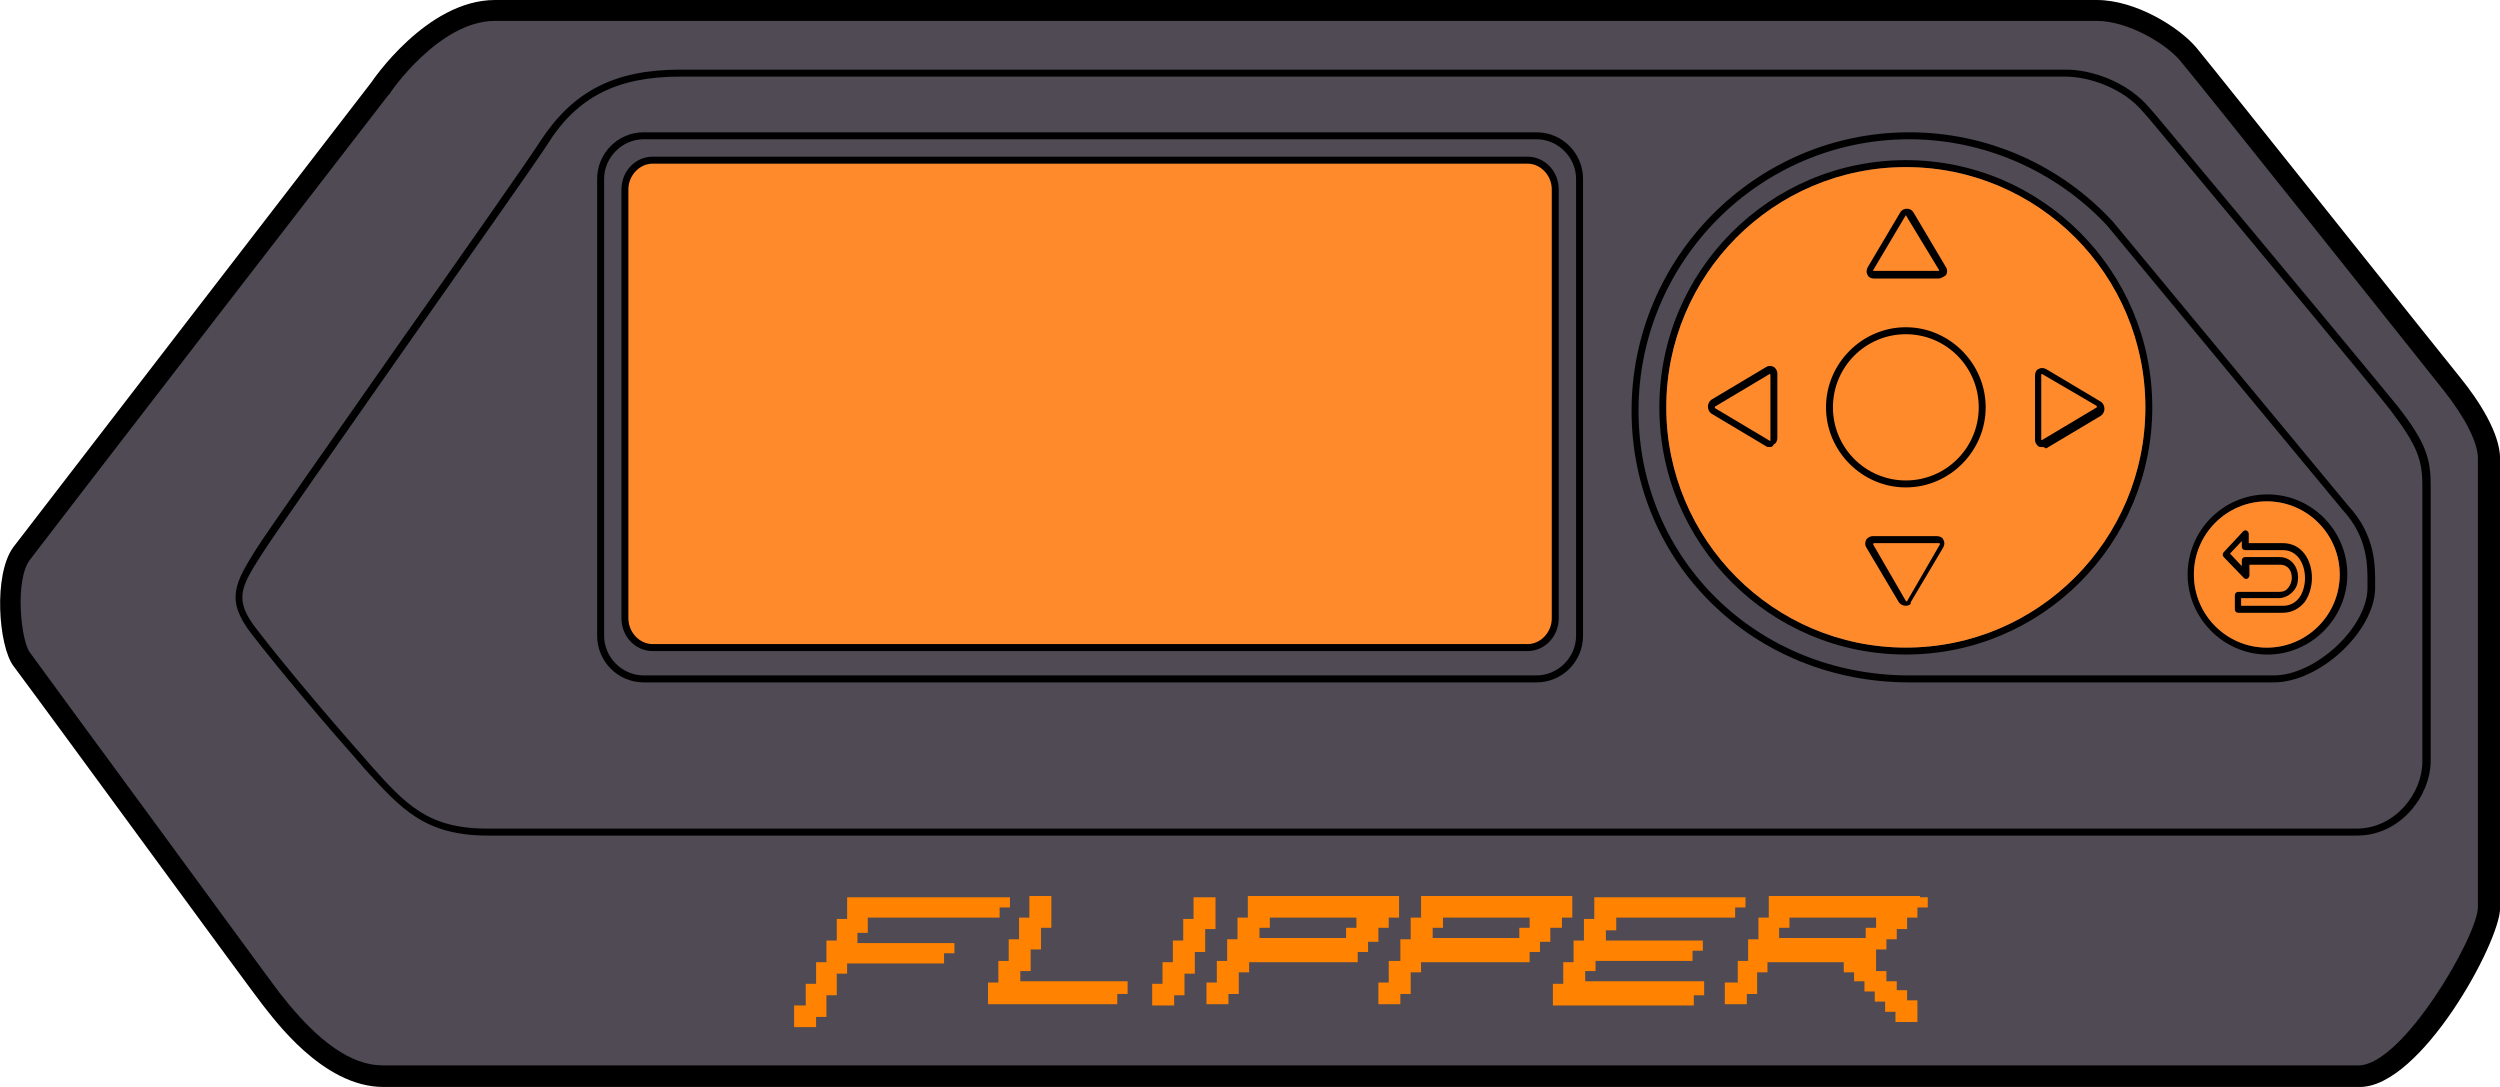 <svg width="138" height="60" viewBox="0 0 138 60" fill="none" xmlns="http://www.w3.org/2000/svg">
<g clip-path="url(#clip0_853_33331)">
<path d="M115.471 0.461C115.471 0.461 31.196 0.461 27.441 0.461C23.685 0.461 20.925 4.42 20.925 4.42C20.925 4.42 2.032 28.981 1.227 30.096C0.077 31.633 0.422 35.515 1.227 36.63C3.488 39.705 14.449 54.734 14.947 55.387C15.483 56.041 17.898 59.654 21.27 59.654C24.643 59.654 128.08 59.654 129.919 59.654C133.253 59.654 137.431 51.889 137.431 49.968C137.431 48.046 137.316 27.328 137.316 25.176C137.316 23.754 136.319 21.947 135.361 20.756C134.48 19.679 121.833 3.843 120.721 2.498C119.763 1.383 117.579 0.461 115.471 0.461Z" fill="#4F4A54"/>
<path d="M115.74 1.153C117.465 1.153 119.572 2.422 120.339 3.344C121.45 4.651 133.867 20.256 134.902 21.563C136.09 23.062 136.78 24.446 136.78 25.291V50.083C136.78 51.621 132.641 58.809 130.188 58.809H21.118C19.393 58.809 17.554 57.502 15.561 54.965C15.484 54.888 15.446 54.811 15.408 54.773C15.139 54.427 11.537 49.507 8.356 45.163C5.558 41.358 2.684 37.438 1.649 36.015C1.151 35.362 0.806 32.018 1.649 30.903C2.454 29.827 21.233 5.496 21.424 5.266L21.463 5.227L21.501 5.189C21.501 5.151 24.222 1.153 27.326 1.153H115.74ZM115.74 0C115.74 0 31.159 0 27.326 0C23.532 0 20.505 4.536 20.505 4.536C20.505 4.536 1.573 29.097 0.729 30.211C-0.382 31.749 -0.075 35.631 0.729 36.746C3.029 39.821 13.99 54.849 14.526 55.503C15.063 56.156 17.784 60 21.156 60C24.529 60 128.425 60 130.265 60C133.637 60 138.006 52.005 138.006 50.122C138.006 48.238 138.006 27.482 138.006 25.33C138.006 23.908 136.818 22.101 135.86 20.91C134.979 19.833 122.37 3.997 121.259 2.652C120.301 1.499 117.886 0 115.74 0Z" fill="black"/>
<path d="M84.816 37.668H35.531C34.113 37.668 32.963 36.515 32.963 35.093V9.878C32.963 8.456 34.113 7.303 35.531 7.303H84.816C86.234 7.303 87.384 8.456 87.384 9.878V35.093C87.384 36.515 86.234 37.668 84.816 37.668ZM35.531 7.687C34.343 7.687 33.347 8.686 33.347 9.878V35.093C33.347 36.284 34.343 37.283 35.531 37.283H84.816C86.004 37.283 87 36.284 87 35.093V9.878C87 8.686 86.004 7.687 84.816 7.687H35.531Z" fill="black"/>
<path d="M105.201 36.13C97.69 36.13 91.596 30.019 91.596 22.485C91.596 14.951 97.69 8.84 105.201 8.84C112.713 8.84 118.806 14.951 118.806 22.485C118.806 30.019 112.713 36.13 105.201 36.13ZM105.201 9.224C97.92 9.224 91.979 15.182 91.979 22.485C91.979 29.788 97.92 35.746 105.201 35.746C112.483 35.746 118.423 29.788 118.423 22.485C118.423 15.182 112.483 9.224 105.201 9.224Z" fill="black"/>
<path d="M125.165 36.132C122.75 36.132 120.757 34.133 120.757 31.711C120.757 29.29 122.712 27.291 125.165 27.291C127.617 27.291 129.572 29.29 129.572 31.711C129.572 34.133 127.579 36.132 125.165 36.132ZM125.126 27.675C122.903 27.675 121.102 29.482 121.102 31.711C121.102 33.941 122.903 35.747 125.126 35.747C127.349 35.747 129.15 33.941 129.15 31.711C129.15 29.482 127.349 27.675 125.126 27.675Z" fill="black"/>
<path d="M125.128 35.748C127.35 35.748 129.152 33.941 129.152 31.712C129.152 29.483 127.35 27.676 125.128 27.676C122.905 27.676 121.104 29.483 121.104 31.712C121.104 33.941 122.905 35.748 125.128 35.748Z" fill="#FE8A2C"/>
<path d="M126.009 33.825H123.556C123.441 33.825 123.364 33.748 123.364 33.633V32.864C123.364 32.749 123.441 32.672 123.556 32.672H125.818C126.048 32.672 126.201 32.595 126.316 32.441C126.431 32.287 126.508 32.095 126.508 31.903C126.508 31.519 126.316 31.173 125.856 31.173H124.169V31.749C124.169 31.826 124.131 31.903 124.054 31.942C123.978 31.98 123.901 31.942 123.863 31.903L122.751 30.75C122.674 30.673 122.674 30.558 122.751 30.481L123.824 29.328C123.863 29.289 123.978 29.251 124.016 29.289C124.093 29.328 124.131 29.405 124.131 29.482V29.981H126.009C127.083 29.981 127.619 30.942 127.619 31.903C127.619 32.403 127.466 32.864 127.236 33.21C126.929 33.594 126.508 33.825 126.009 33.825ZM123.748 33.441H126.009C126.393 33.441 126.699 33.287 126.929 32.979C127.121 32.71 127.236 32.326 127.236 31.903C127.236 31.173 126.853 30.366 126.009 30.366H123.939C123.824 30.366 123.748 30.289 123.748 30.173V29.866L123.096 30.558L123.748 31.25V30.942C123.748 30.827 123.824 30.75 123.939 30.75H125.818C126.508 30.75 126.853 31.326 126.853 31.865C126.853 32.172 126.776 32.441 126.584 32.633C126.393 32.864 126.086 33.018 125.779 33.018H123.709V33.441H123.748Z" fill="black"/>
<path d="M105.202 35.746C112.504 35.746 118.424 29.809 118.424 22.485C118.424 15.162 112.504 9.225 105.202 9.225C97.9 9.225 91.98 15.162 91.98 22.485C91.98 29.809 97.9 35.746 105.202 35.746Z" fill="#FE8A2C"/>
<path d="M105.202 26.905C102.788 26.905 100.795 24.906 100.795 22.485C100.795 20.063 102.788 18.064 105.202 18.064C107.617 18.064 109.609 20.063 109.609 22.485C109.609 24.906 107.617 26.905 105.202 26.905ZM105.202 18.449C102.979 18.449 101.178 20.255 101.178 22.485C101.178 24.714 102.979 26.521 105.202 26.521C107.425 26.521 109.226 24.714 109.226 22.485C109.226 20.255 107.425 18.449 105.202 18.449Z" fill="black"/>
<path d="M107.003 15.375H103.438C103.284 15.375 103.131 15.298 103.093 15.183C103.016 15.067 103.016 14.914 103.093 14.76L104.894 11.723C105.048 11.454 105.469 11.454 105.623 11.723L107.424 14.76C107.501 14.875 107.501 15.029 107.424 15.183C107.271 15.298 107.118 15.375 107.003 15.375ZM105.201 11.877C105.163 11.915 105.201 11.877 105.201 11.877L103.399 14.914V14.952C103.399 14.952 103.399 14.952 103.438 14.952H107.003H107.041V14.914L105.201 11.877C105.239 11.915 105.201 11.877 105.201 11.877Z" fill="black"/>
<path d="M105.201 33.439C105.048 33.439 104.895 33.362 104.818 33.247L103.016 30.211C102.94 30.095 102.94 29.942 103.016 29.788C103.093 29.673 103.246 29.596 103.361 29.596H106.926C107.08 29.596 107.233 29.673 107.271 29.788C107.348 29.903 107.348 30.057 107.271 30.211L105.47 33.247C105.508 33.362 105.355 33.439 105.201 33.439ZM103.438 29.98C103.4 29.98 103.4 29.98 103.438 29.98C103.4 30.018 103.4 30.018 103.4 30.057L105.201 33.17C105.201 33.209 105.24 33.209 105.278 33.17L107.08 30.057V30.018C107.08 30.018 107.08 29.98 107.041 29.98H103.438Z" fill="black"/>
<path d="M112.715 24.677C112.639 24.677 112.562 24.677 112.524 24.639C112.409 24.562 112.332 24.408 112.332 24.293V20.718C112.332 20.564 112.409 20.41 112.524 20.372C112.639 20.295 112.792 20.295 112.945 20.372L115.974 22.179C116.089 22.256 116.165 22.409 116.165 22.563C116.165 22.717 116.089 22.87 115.974 22.947L112.945 24.754C112.83 24.677 112.792 24.677 112.715 24.677ZM112.715 20.641C112.677 20.641 112.677 20.68 112.715 20.641C112.677 20.641 112.677 20.68 112.677 20.68V24.254V24.293H112.715L115.744 22.486C115.744 22.486 115.744 22.486 115.744 22.448V22.409L112.715 20.641C112.715 20.68 112.715 20.641 112.715 20.641Z" fill="black"/>
<path d="M97.689 24.677C97.612 24.677 97.535 24.677 97.497 24.639L94.469 22.832C94.353 22.755 94.277 22.602 94.277 22.448C94.277 22.294 94.353 22.14 94.469 22.063L97.497 20.257C97.612 20.18 97.765 20.18 97.918 20.257C98.034 20.334 98.11 20.488 98.11 20.603V24.177C98.11 24.331 98.034 24.485 97.918 24.523C97.842 24.677 97.765 24.677 97.689 24.677ZM97.689 20.641C97.689 20.641 97.689 20.68 97.689 20.641L94.66 22.448C94.66 22.448 94.66 22.448 94.66 22.486V22.525L97.689 24.331H97.727C97.727 24.331 97.727 24.331 97.727 24.293V20.718C97.727 20.68 97.727 20.68 97.689 20.641C97.727 20.68 97.727 20.641 97.689 20.641Z" fill="black"/>
<path d="M125.512 37.668H105.392C96.808 37.668 90.062 31.095 90.062 22.677C90.062 14.221 96.922 7.303 105.392 7.303C109.646 7.303 113.708 9.071 116.621 12.223L129.613 27.905C131.146 29.558 131.108 31.249 131.108 32.248V32.479C131.069 34.862 128.042 37.668 125.512 37.668ZM105.392 7.687C97.153 7.687 90.446 14.414 90.446 22.677C90.446 30.865 96.999 37.283 105.392 37.283H125.512C127.812 37.283 130.686 34.631 130.686 32.441V32.21C130.686 31.249 130.724 29.673 129.306 28.136L116.315 12.453C113.479 9.417 109.493 7.687 105.392 7.687Z" fill="black"/>
<path d="M130.112 46.124H26.943C23.456 46.124 22.153 44.664 20.16 42.473L19.93 42.204C18.052 40.09 15.446 37.015 13.875 34.978C12.418 33.094 12.993 32.172 14.105 30.365L14.181 30.25C14.795 29.289 18.435 24.1 21.961 19.065C25.487 14.068 29.128 8.879 29.818 7.803C31.619 5.035 33.918 3.844 37.559 3.844H114.054C115.434 3.844 117.426 4.497 118.653 5.958L118.959 6.304C126.854 15.759 131.338 21.179 132.335 22.409C133.944 24.446 134.174 25.368 134.174 26.791V42.05C134.136 43.972 132.488 46.124 130.112 46.124ZM37.559 4.228C34.072 4.228 31.849 5.343 30.201 7.995C29.511 9.071 25.832 14.26 22.306 19.295C18.78 24.331 15.139 29.52 14.526 30.48L14.45 30.596C13.3 32.402 12.878 33.094 14.181 34.747C15.714 36.746 18.32 39.821 20.198 41.935L20.428 42.204C22.383 44.395 23.609 45.74 26.905 45.74H130.073C132.22 45.74 133.714 43.78 133.714 42.05V26.791C133.714 25.407 133.446 24.6 131.951 22.639C130.993 21.409 126.509 15.99 118.615 6.534L118.308 6.188C117.197 4.843 115.28 4.228 114.016 4.228H37.559Z" fill="black"/>
<path d="M36.027 8.842H84.316C85.159 8.842 85.848 9.572 85.848 10.456V34.133C85.848 35.017 85.159 35.748 84.316 35.748H36.027C35.184 35.748 34.494 35.017 34.494 34.133V10.456C34.494 9.572 35.184 8.842 36.027 8.842Z" fill="#FE8A2C"/>
<path d="M84.317 35.939H36.028C35.07 35.939 34.304 35.132 34.304 34.132V10.455C34.304 9.456 35.07 8.648 36.028 8.648H84.317C85.275 8.648 86.041 9.456 86.041 10.455V34.132C86.041 35.132 85.275 35.939 84.317 35.939ZM36.028 9.033C35.3 9.033 34.687 9.686 34.687 10.455V34.132C34.687 34.901 35.3 35.554 36.028 35.554H84.317C85.045 35.554 85.658 34.901 85.658 34.132V10.455C85.658 9.686 85.045 9.033 84.317 9.033H36.028Z" fill="black"/>
<path d="M61.103 54.166C59.533 54.166 57.892 54.166 56.322 54.166V53.604H56.893C56.893 53.323 56.893 52.691 56.893 52.41H57.464C57.464 52.129 57.464 51.496 57.464 51.215H58.035C58.035 50.724 58.035 49.951 58.035 49.459C57.749 49.459 57.107 49.459 56.821 49.459C56.821 49.74 56.821 50.372 56.821 50.653H56.251C56.251 50.934 56.251 51.567 56.251 51.848H55.68C55.68 52.129 55.68 52.761 55.68 53.042H55.109C55.109 53.323 55.109 53.956 55.109 54.236H54.538C54.538 54.517 54.538 55.15 54.538 55.431C56.893 55.431 59.319 55.431 61.674 55.431V54.869H62.244V54.166C62.03 54.166 61.459 54.166 61.103 54.166Z" fill="#FF8200"/>
<path d="M66.526 51.848V51.286H67.097C67.097 50.794 67.097 50.021 67.097 49.529C66.811 49.529 66.169 49.529 65.883 49.529C65.883 49.81 65.883 50.443 65.883 50.724H65.313C65.313 51.005 65.313 51.637 65.313 51.918H64.742C64.742 52.199 64.742 52.831 64.742 53.112H64.171C64.171 53.394 64.171 54.026 64.171 54.307H63.6C63.6 54.588 63.6 55.22 63.6 55.501C63.886 55.501 64.528 55.501 64.813 55.501V54.939H65.384C65.384 54.658 65.384 54.026 65.384 53.745H65.955C65.955 53.464 65.955 52.831 65.955 52.55H66.526V51.848Z" fill="#FF8200"/>
<path d="M85.649 51.215H86.22V50.653H86.791C86.791 50.372 86.791 49.74 86.791 49.459C84.008 49.459 81.225 49.459 78.442 49.459C78.442 49.74 78.442 50.372 78.442 50.653H77.871C77.871 50.934 77.871 51.567 77.871 51.848H77.3C77.3 52.129 77.3 52.761 77.3 53.042H76.658C76.658 53.323 76.658 53.956 76.658 54.236H76.087C76.087 54.517 76.087 55.15 76.087 55.431C76.373 55.431 77.015 55.431 77.3 55.431V54.869H77.871C77.871 54.588 77.871 53.956 77.871 53.674H78.442V53.112C80.44 53.112 82.438 53.112 84.436 53.112V52.55H85.007V51.988H85.578V51.215H85.649ZM84.436 51.215H83.865V51.778C82.295 51.778 80.654 51.778 79.084 51.778V51.215H79.655V50.653C81.225 50.653 82.866 50.653 84.436 50.653V51.215Z" fill="#FF8200"/>
<path d="M76.087 51.215H76.658V50.653H77.229C77.229 50.372 77.229 49.74 77.229 49.459C74.446 49.459 71.663 49.459 68.88 49.459C68.88 49.74 68.88 50.372 68.88 50.653H68.31C68.31 50.934 68.31 51.567 68.31 51.848H67.739C67.739 52.129 67.739 52.761 67.739 53.042H67.168C67.168 53.323 67.168 53.956 67.168 54.236H66.597C66.597 54.517 66.597 55.15 66.597 55.431C66.883 55.431 67.525 55.431 67.81 55.431V54.869H68.381C68.381 54.588 68.381 53.956 68.381 53.674H68.952V53.112C70.95 53.112 72.948 53.112 74.946 53.112V52.55H75.517V51.988H76.087V51.215ZM74.874 51.215H74.303V51.778C72.734 51.778 71.093 51.778 69.523 51.778V51.215H70.094V50.653C71.663 50.653 73.305 50.653 74.874 50.653V51.215Z" fill="#FF8200"/>
<path d="M95.781 50.653V50.091H96.352V49.529C93.569 49.529 90.786 49.529 88.004 49.529C88.004 49.81 88.004 50.443 88.004 50.724H87.433C87.433 51.005 87.433 51.637 87.433 51.918H86.862C86.862 52.199 86.862 52.831 86.862 53.112H86.291C86.291 53.394 86.291 54.026 86.291 54.307H85.72C85.72 54.588 85.72 55.22 85.72 55.501C88.289 55.501 90.929 55.501 93.498 55.501V54.939H94.069V54.166C91.928 54.166 89.645 54.166 87.504 54.166V53.604H88.075V53.042C89.859 53.042 91.643 53.042 93.427 53.042V52.48H93.997V51.918C92.213 51.918 90.43 51.918 88.646 51.918V51.356H89.217V50.653C91.429 50.653 93.641 50.653 95.781 50.653Z" fill="#FF8200"/>
<path d="M55.18 50.653V50.091H55.751V49.529C52.754 49.529 49.757 49.529 46.761 49.529C46.761 49.81 46.761 50.443 46.761 50.724H46.19C46.19 51.005 46.19 51.637 46.19 51.918H45.619C45.619 52.199 45.619 52.831 45.619 53.112H45.048C45.048 53.394 45.048 54.026 45.048 54.307H44.477C44.477 54.588 44.477 55.22 44.477 55.501H43.835C43.835 55.782 43.835 56.414 43.835 56.696C44.12 56.696 44.763 56.696 45.048 56.696V56.133H45.619C45.619 55.852 45.619 55.22 45.619 54.939H46.19C46.19 54.658 46.19 54.026 46.19 53.745H46.761V53.183C48.544 53.183 50.328 53.183 52.112 53.183V52.621H52.683V52.059C50.899 52.059 49.115 52.059 47.331 52.059V51.496H47.902V50.653C50.4 50.653 52.826 50.653 55.18 50.653Z" fill="#FF8200"/>
<path d="M105.985 49.459C103.202 49.459 100.419 49.459 97.636 49.459C97.636 49.74 97.636 50.372 97.636 50.653H97.066C97.066 50.934 97.066 51.567 97.066 51.848H96.495C96.495 52.129 96.495 52.761 96.495 53.042H95.924C95.924 53.323 95.924 53.956 95.924 54.236H95.21C95.21 54.517 95.21 55.15 95.21 55.431C95.496 55.431 96.138 55.431 96.424 55.431V54.869H96.994C96.994 54.588 96.994 53.956 96.994 53.674H97.565V53.112C98.921 53.112 100.348 53.112 101.775 53.112V53.674H102.346V54.166H102.917V54.728H103.488V55.29H104.058V55.852H104.629V56.414C104.915 56.414 105.557 56.414 105.842 56.414C105.842 56.133 105.842 55.501 105.842 55.22H105.272V54.658H104.701V54.166H104.13V53.604H103.559C103.559 53.323 103.559 52.691 103.559 52.41H104.13V51.848H104.701V51.286H105.272V50.653H105.842V50.091H106.413V49.529H105.985V49.459ZM103.559 51.215H102.988V51.778C101.418 51.778 99.777 51.778 98.207 51.778V51.215H98.778V50.653C100.348 50.653 101.989 50.653 103.559 50.653V51.215Z" fill="#FF8200"/>
</g>
<defs>
<clipPath id="clip0_853_33331">
<rect width="138" height="60" fill="white"/>
</clipPath>
</defs>
</svg>

